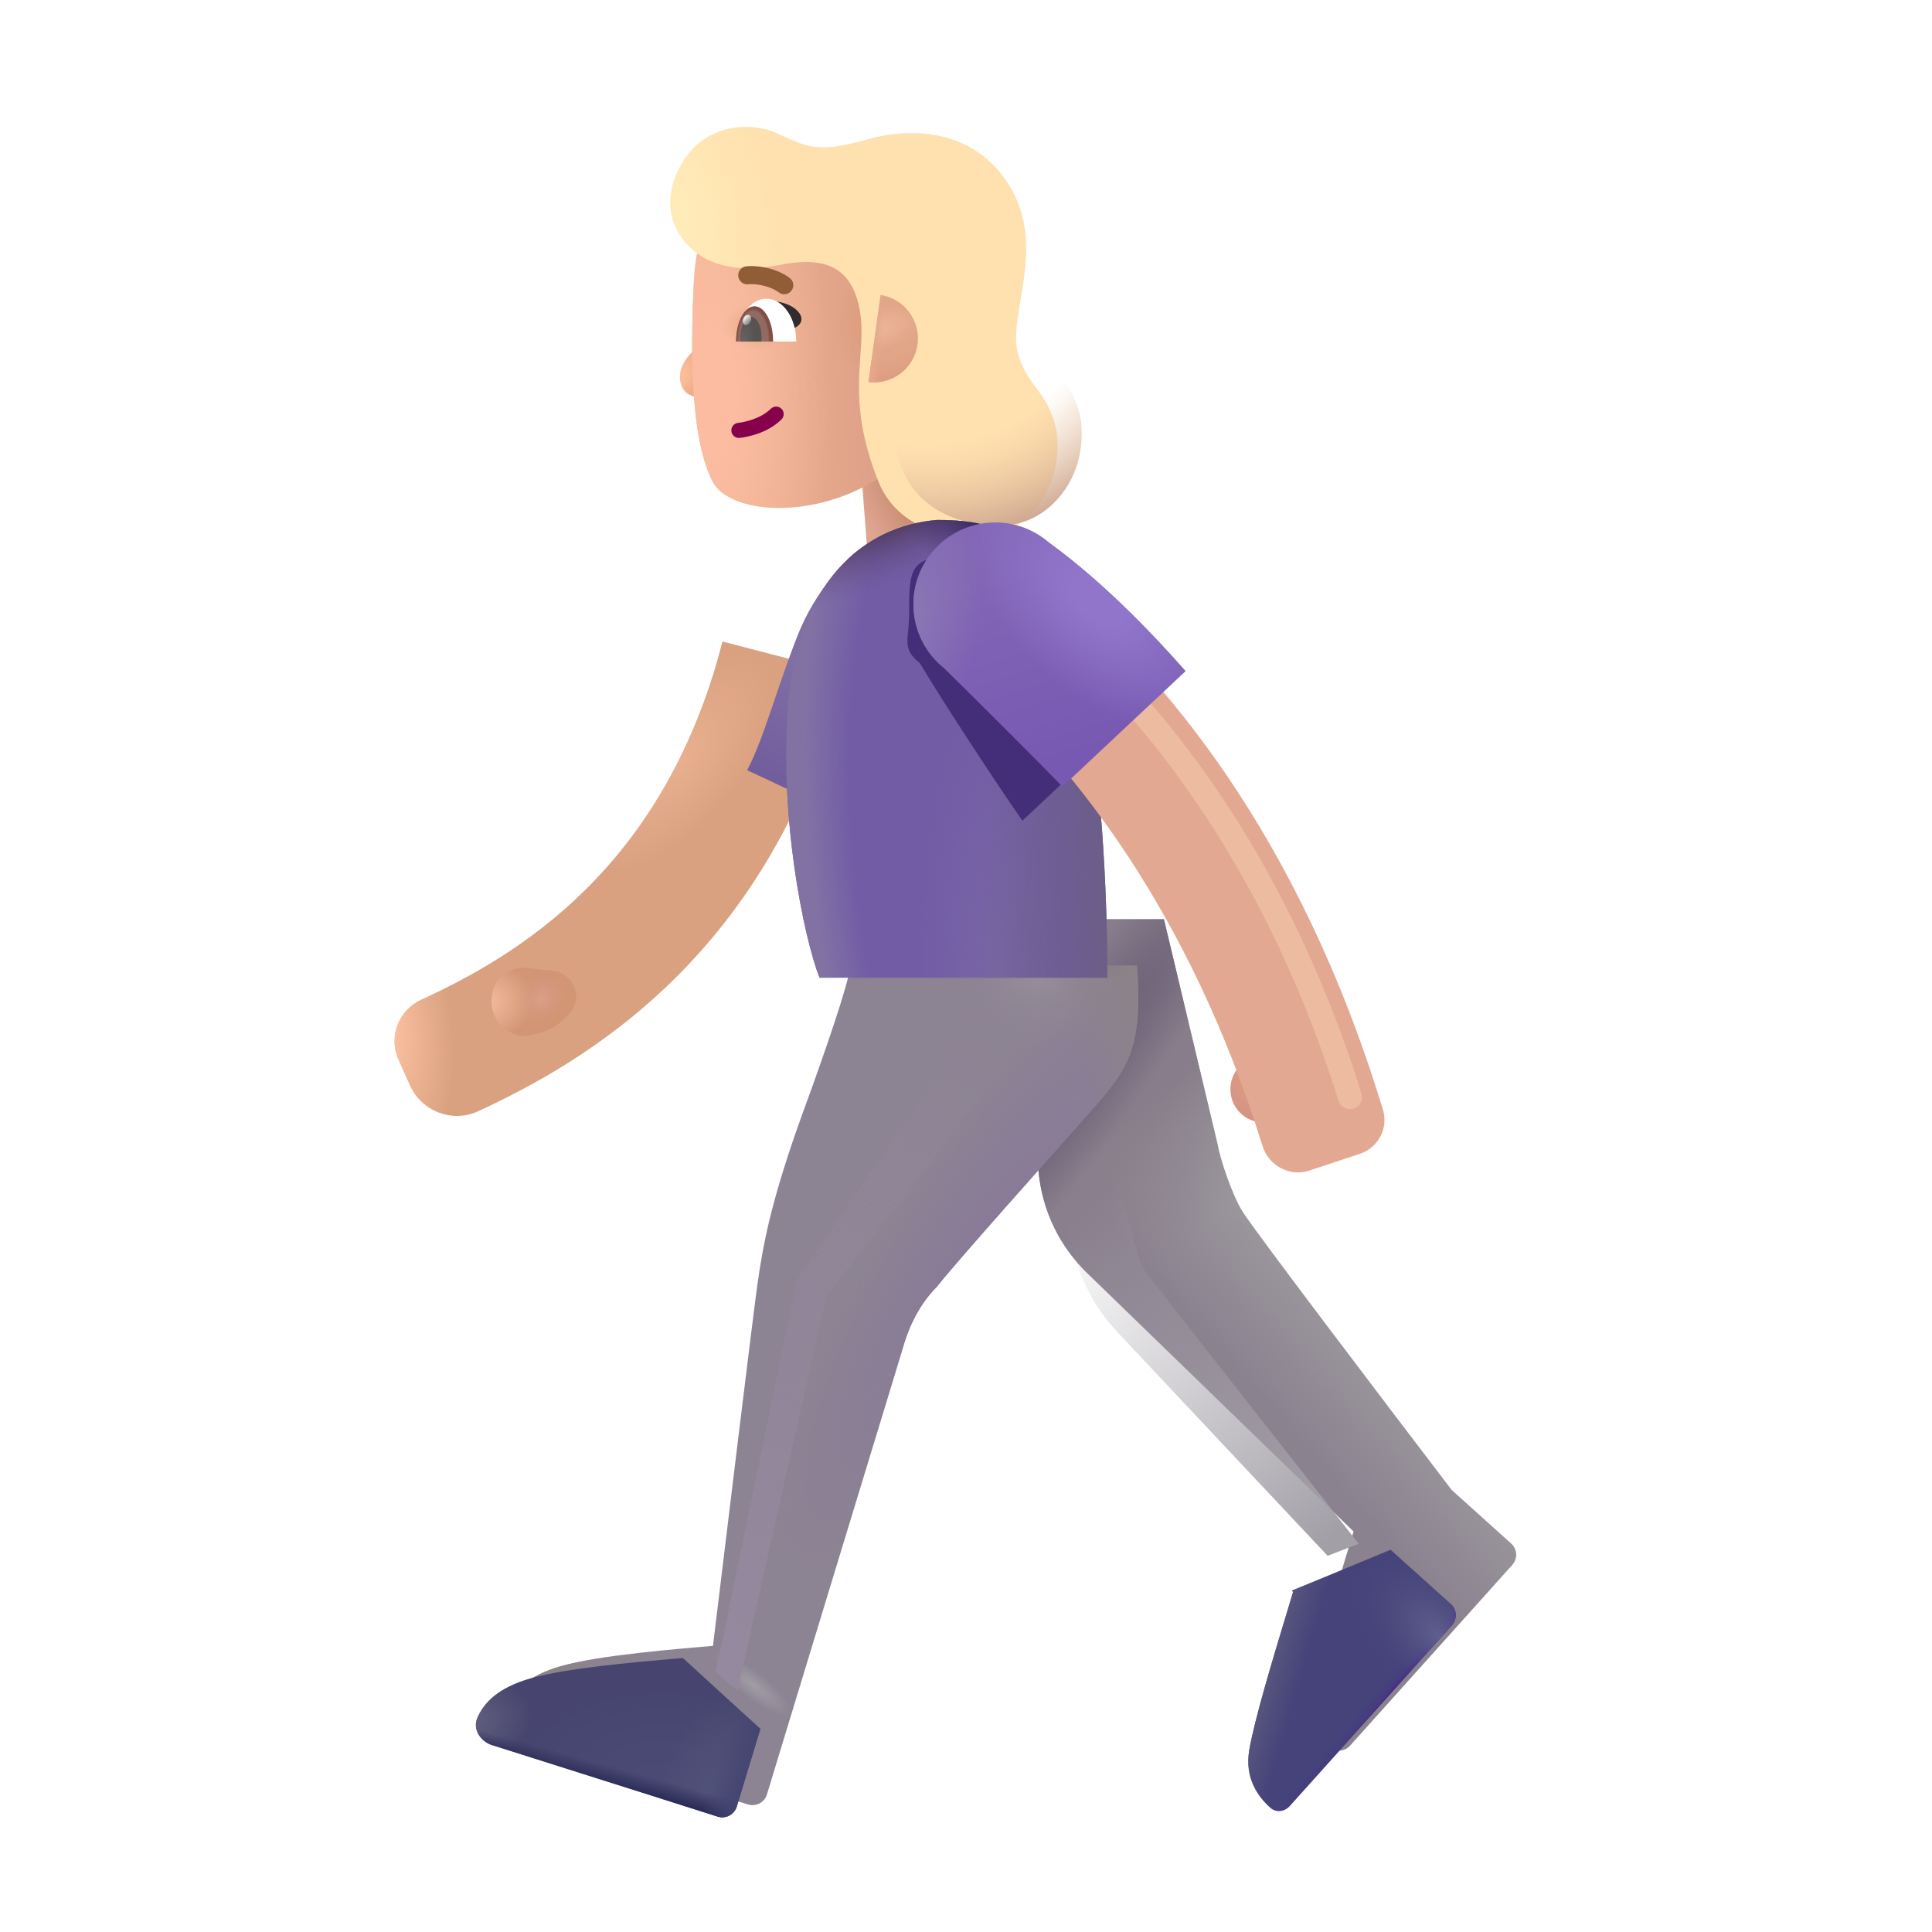 <svg fill="none" height="32" viewBox="0 0 32 32" width="32" xmlns="http://www.w3.org/2000/svg" xmlns:xlink="http://www.w3.org/1999/xlink"><filter id="a" color-interpolation-filters="sRGB" filterUnits="userSpaceOnUse" height="5.249" width="4.443" x="11.465" y="3.363"><feFlood flood-opacity="0" result="BackgroundImageFix"/><feBlend in="SourceGraphic" in2="BackgroundImageFix" mode="normal" result="shape"/><feColorMatrix in="SourceAlpha" result="hardAlpha" type="matrix" values="0 0 0 0 0 0 0 0 0 0 0 0 0 0 0 0 0 0 127 0"/><feOffset dx="-.2" dy="-.2"/><feGaussianBlur stdDeviation=".5"/><feComposite in2="hardAlpha" k2="-1" k3="1" operator="arithmetic"/><feColorMatrix type="matrix" values="0 0 0 0 0.847 0 0 0 0 0.522 0 0 0 0 0.447 0 0 0 1 0"/><feBlend in2="shape" mode="normal" result="effect1_innerShadow_4002_107"/></filter><filter id="b" color-interpolation-filters="sRGB" filterUnits="userSpaceOnUse" height="7.403" width="6.813" x="11.104" y="1.701"><feFlood flood-opacity="0" result="BackgroundImageFix"/><feBlend in="SourceGraphic" in2="BackgroundImageFix" mode="normal" result="shape"/><feColorMatrix in="SourceAlpha" result="hardAlpha" type="matrix" values="0 0 0 0 0 0 0 0 0 0 0 0 0 0 0 0 0 0 127 0"/><feOffset dx="-.4" dy=".4"/><feGaussianBlur stdDeviation=".3"/><feComposite in2="hardAlpha" k2="-1" k3="1" operator="arithmetic"/><feColorMatrix type="matrix" values="0 0 0 0 1 0 0 0 0 0.973 0 0 0 0 0.737 0 0 0 1 0"/><feBlend in2="shape" mode="normal" result="effect1_innerShadow_4002_107"/><feColorMatrix in="SourceAlpha" result="hardAlpha" type="matrix" values="0 0 0 0 0 0 0 0 0 0 0 0 0 0 0 0 0 0 127 0"/><feOffset dy="-.2"/><feGaussianBlur stdDeviation=".25"/><feComposite in2="hardAlpha" k2="-1" k3="1" operator="arithmetic"/><feColorMatrix type="matrix" values="0 0 0 0 0.957 0 0 0 0 0.788 0 0 0 0 0.631 0 0 0 1 0"/><feBlend in2="effect1_innerShadow_4002_107" mode="normal" result="effect2_innerShadow_4002_107"/></filter><filter id="c" color-interpolation-filters="sRGB" filterUnits="userSpaceOnUse" height="14.771" width="8.674" x="16.188" y="15.476"><feFlood flood-opacity="0" result="BackgroundImageFix"/><feBlend in="SourceGraphic" in2="BackgroundImageFix" mode="normal" result="shape"/><feColorMatrix in="SourceAlpha" result="hardAlpha" type="matrix" values="0 0 0 0 0 0 0 0 0 0 0 0 0 0 0 0 0 0 127 0"/><feOffset dx=".75" dy="-.75"/><feGaussianBlur stdDeviation=".5"/><feComposite in2="hardAlpha" k2="-1" k3="1" operator="arithmetic"/><feColorMatrix type="matrix" values="0 0 0 0 0.439 0 0 0 0 0.388 0 0 0 0 0.486 0 0 0 1 0"/><feBlend in2="shape" mode="normal" result="effect1_innerShadow_4002_107"/><feColorMatrix in="SourceAlpha" result="hardAlpha" type="matrix" values="0 0 0 0 0 0 0 0 0 0 0 0 0 0 0 0 0 0 127 0"/><feOffset dy="-.5"/><feGaussianBlur stdDeviation=".375"/><feComposite in2="hardAlpha" k2="-1" k3="1" operator="arithmetic"/><feColorMatrix type="matrix" values="0 0 0 0 0.537 0 0 0 0 0.424 0 0 0 0 0.635 0 0 0 1 0"/><feBlend in2="effect1_innerShadow_4002_107" mode="normal" result="effect2_innerShadow_4002_107"/><feColorMatrix in="SourceAlpha" result="hardAlpha" type="matrix" values="0 0 0 0 0 0 0 0 0 0 0 0 0 0 0 0 0 0 127 0"/><feOffset dx=".25" dy=".25"/><feGaussianBlur stdDeviation=".375"/><feComposite in2="hardAlpha" k2="-1" k3="1" operator="arithmetic"/><feColorMatrix type="matrix" values="0 0 0 0 0.529 0 0 0 0 0.49 0 0 0 0 0.537 0 0 0 1 0"/><feBlend in2="effect2_innerShadow_4002_107" mode="normal" result="effect3_innerShadow_4002_107"/></filter><filter id="d" color-interpolation-filters="sRGB" filterUnits="userSpaceOnUse" height="14.104" width="10.972" x="7.882" y="15.994"><feFlood flood-opacity="0" result="BackgroundImageFix"/><feBlend in="SourceGraphic" in2="BackgroundImageFix" mode="normal" result="shape"/><feColorMatrix in="SourceAlpha" result="hardAlpha" type="matrix" values="0 0 0 0 0 0 0 0 0 0 0 0 0 0 0 0 0 0 127 0"/><feOffset dx=".5" dy="-.2"/><feGaussianBlur stdDeviation=".25"/><feComposite in2="hardAlpha" k2="-1" k3="1" operator="arithmetic"/><feColorMatrix type="matrix" values="0 0 0 0 0.62 0 0 0 0 0.592 0 0 0 0 0.612 0 0 0 1 0"/><feBlend in2="shape" mode="normal" result="effect1_innerShadow_4002_107"/></filter><filter id="e" color-interpolation-filters="sRGB" filterUnits="userSpaceOnUse" height="7.859" width="8.438" x="6.785" y="10.624"><feFlood flood-opacity="0" result="BackgroundImageFix"/><feBlend in="SourceGraphic" in2="BackgroundImageFix" mode="normal" result="shape"/><feColorMatrix in="SourceAlpha" result="hardAlpha" type="matrix" values="0 0 0 0 0 0 0 0 0 0 0 0 0 0 0 0 0 0 127 0"/><feOffset dx="-1"/><feGaussianBlur stdDeviation=".5"/><feComposite in2="hardAlpha" k2="-1" k3="1" operator="arithmetic"/><feColorMatrix type="matrix" values="0 0 0 0 0.757 0 0 0 0 0.471 0 0 0 0 0.451 0 0 0 1 0"/><feBlend in2="shape" mode="normal" result="effect1_innerShadow_4002_107"/><feColorMatrix in="SourceAlpha" result="hardAlpha" type="matrix" values="0 0 0 0 0 0 0 0 0 0 0 0 0 0 0 0 0 0 127 0"/><feOffset dx="-.25"/><feGaussianBlur stdDeviation=".25"/><feComposite in2="hardAlpha" k2="-1" k3="1" operator="arithmetic"/><feColorMatrix type="matrix" values="0 0 0 0 0.718 0 0 0 0 0.467 0 0 0 0 0.525 0 0 0 1 0"/><feBlend in2="effect1_innerShadow_4002_107" mode="normal" result="effect2_innerShadow_4002_107"/></filter><filter id="f" color-interpolation-filters="sRGB" filterUnits="userSpaceOnUse" height="5.875" width="5.442" x="14.28" y="8.468"><feFlood flood-opacity="0" result="BackgroundImageFix"/><feBlend in="SourceGraphic" in2="BackgroundImageFix" mode="normal" result="shape"/><feGaussianBlur result="effect1_foregroundBlur_4002_107" stdDeviation=".375"/></filter><filter id="g" color-interpolation-filters="sRGB" filterUnits="userSpaceOnUse" height="10.511" width="7.59" x="15.741" y="9.157"><feFlood flood-opacity="0" result="BackgroundImageFix"/><feBlend in="SourceGraphic" in2="BackgroundImageFix" mode="normal" result="shape"/><feColorMatrix in="SourceAlpha" result="hardAlpha" type="matrix" values="0 0 0 0 0 0 0 0 0 0 0 0 0 0 0 0 0 0 127 0"/><feOffset dx=".25" dy="-.25"/><feGaussianBlur stdDeviation=".4"/><feComposite in2="hardAlpha" k2="-1" k3="1" operator="arithmetic"/><feColorMatrix type="matrix" values="0 0 0 0 0.898 0 0 0 0 0.631 0 0 0 0 0.557 0 0 0 1 0"/><feBlend in2="shape" mode="normal" result="effect1_innerShadow_4002_107"/><feColorMatrix in="SourceAlpha" result="hardAlpha" type="matrix" values="0 0 0 0 0 0 0 0 0 0 0 0 0 0 0 0 0 0 127 0"/><feOffset dx="-.4" dy=".4"/><feGaussianBlur stdDeviation=".4"/><feComposite in2="hardAlpha" k2="-1" k3="1" operator="arithmetic"/><feColorMatrix type="matrix" values="0 0 0 0 0.906 0 0 0 0 0.725 0 0 0 0 0.592 0 0 0 1 0"/><feBlend in2="effect1_innerShadow_4002_107" mode="normal" result="effect2_innerShadow_4002_107"/></filter><filter id="h" color-interpolation-filters="sRGB" filterUnits="userSpaceOnUse" height="9.069" width="6.084" x="17.076" y="9.902"><feFlood flood-opacity="0" result="BackgroundImageFix"/><feBlend in="SourceGraphic" in2="BackgroundImageFix" mode="normal" result="shape"/><feGaussianBlur result="effect1_foregroundBlur_4002_107" stdDeviation=".3"/></filter><filter id="i" color-interpolation-filters="sRGB" filterUnits="userSpaceOnUse" height="4.525" width="4.758" x="14.879" y="8.654"><feFlood flood-opacity="0" result="BackgroundImageFix"/><feBlend in="SourceGraphic" in2="BackgroundImageFix" mode="normal" result="shape"/><feColorMatrix in="SourceAlpha" result="hardAlpha" type="matrix" values="0 0 0 0 0 0 0 0 0 0 0 0 0 0 0 0 0 0 127 0"/><feOffset dx=".25" dy="-.15"/><feGaussianBlur stdDeviation=".25"/><feComposite in2="hardAlpha" k2="-1" k3="1" operator="arithmetic"/><feColorMatrix type="matrix" values="0 0 0 0 0.392 0 0 0 0 0.255 0 0 0 0 0.639 0 0 0 1 0"/><feBlend in2="shape" mode="normal" result="effect1_innerShadow_4002_107"/></filter><filter id="j" color-interpolation-filters="sRGB" filterUnits="userSpaceOnUse" height=".568" width="1.013" x="12.227" y="4.307"><feFlood flood-opacity="0" result="BackgroundImageFix"/><feBlend in="SourceGraphic" in2="BackgroundImageFix" mode="normal" result="shape"/><feColorMatrix in="SourceAlpha" result="hardAlpha" type="matrix" values="0 0 0 0 0 0 0 0 0 0 0 0 0 0 0 0 0 0 127 0"/><feOffset dx="-.1" dy=".1"/><feGaussianBlur stdDeviation=".1"/><feComposite in2="hardAlpha" k2="-1" k3="1" operator="arithmetic"/><feColorMatrix type="matrix" values="0 0 0 0 0.471 0 0 0 0 0.271 0 0 0 0 0.165 0 0 0 1 0"/><feBlend in2="shape" mode="normal" result="effect1_innerShadow_4002_107"/></filter><filter id="k" color-interpolation-filters="sRGB" filterUnits="userSpaceOnUse" height="12.891" width="6.844" x="10.856" y="16.116"><feFlood flood-opacity="0" result="BackgroundImageFix"/><feBlend in="SourceGraphic" in2="BackgroundImageFix" mode="normal" result="shape"/><feGaussianBlur result="effect1_foregroundBlur_4002_107" stdDeviation=".5"/></filter><filter id="l" color-interpolation-filters="sRGB" filterUnits="userSpaceOnUse" height="8.475" width="6.45" x="16.804" y="18.044"><feFlood flood-opacity="0" result="BackgroundImageFix"/><feBlend in="SourceGraphic" in2="BackgroundImageFix" mode="normal" result="shape"/><feGaussianBlur result="effect1_foregroundBlur_4002_107" stdDeviation=".375"/></filter><radialGradient id="m" cx="0" cy="0" gradientTransform="matrix(-1.308 .721 -1.249 -2.265 15.512 8.286)" gradientUnits="userSpaceOnUse" r="1"><stop offset="0" stop-color="#b67555"/><stop offset=".912" stop-color="#dfa692"/></radialGradient><radialGradient id="n" cx="0" cy="0" gradientTransform="matrix(.477 .258 -.364 .673 11.178 6.265)" gradientUnits="userSpaceOnUse" r="1"><stop offset=".101" stop-color="#fec19d"/><stop offset=".684" stop-color="#f2b08a"/></radialGradient><radialGradient id="o" cx="0" cy="0" gradientTransform="matrix(-.12 -.292 .438 -.18 11.583 6.582)" gradientUnits="userSpaceOnUse" r="1"><stop offset="0" stop-color="#f0aa89"/><stop offset="1" stop-color="#f0aa89" stop-opacity="0"/></radialGradient><linearGradient id="p" gradientUnits="userSpaceOnUse" x1="14.528" x2="11.665" y1="6.304" y2="6.476"><stop offset="0" stop-color="#dfa289"/><stop offset="1" stop-color="#f2b592"/></linearGradient><radialGradient id="q" cx="0" cy="0" gradientTransform="matrix(-.844 -.047 .057 -1.029 14.84 5.561)" gradientUnits="userSpaceOnUse" r="1"><stop offset=".156" stop-color="#dd9c79"/><stop offset="1" stop-color="#dd9c79" stop-opacity="0"/></radialGradient><radialGradient id="r" cx="0" cy="0" gradientTransform="matrix(0 -5.188 2.016 0 11.944 6.749)" gradientUnits="userSpaceOnUse" r="1"><stop offset=".219" stop-color="#fbbca1"/><stop offset="1" stop-color="#fbbca1" stop-opacity="0"/></radialGradient><radialGradient id="s" cx="0" cy="0" gradientTransform="matrix(0 .391 -.609 0 12.772 5.608)" gradientUnits="userSpaceOnUse" r="1"><stop offset=".155" stop-color="#e6aa86"/><stop offset="1" stop-color="#e6aa86" stop-opacity="0"/></radialGradient><radialGradient id="t" cx="0" cy="0" gradientTransform="matrix(1.535 -.432 .925 3.289 11.716 3.326)" gradientUnits="userSpaceOnUse" r="1"><stop offset="0" stop-color="#ffecb8"/><stop offset="1" stop-color="#ffecb8" stop-opacity="0"/></radialGradient><radialGradient id="u" cx="0" cy="0" gradientTransform="matrix(2.292 6.287 -4.904 1.787 14.71 2.69)" gradientUnits="userSpaceOnUse" r="1"><stop offset=".715" stop-color="#f0c9a1" stop-opacity="0"/><stop offset=".967" stop-color="#c9a28c"/></radialGradient><radialGradient id="v" cx="0" cy="0" gradientTransform="matrix(.727 -.211 .103 .355 14.537 5.452)" gradientUnits="userSpaceOnUse" r="1"><stop offset=".17" stop-color="#ebb497"/><stop offset="1" stop-color="#e1a587"/></radialGradient><radialGradient id="w" cx="0" cy="0" gradientTransform="matrix(.226 1.18 -1.229 .235 14.569 5.151)" gradientUnits="userSpaceOnUse" r="1"><stop offset=".556" stop-color="#e1a38b" stop-opacity="0"/><stop offset="1" stop-color="#dd9a7e"/></radialGradient><linearGradient id="x" gradientUnits="userSpaceOnUse" x1="14.483" x2="14.631" y1="5.521" y2="5.532"><stop offset="0" stop-color="#e5a88d"/><stop offset="1" stop-color="#e4a88b" stop-opacity="0"/></linearGradient><linearGradient id="y" gradientUnits="userSpaceOnUse" x1="17.973" x2="20.201" y1="22.898" y2="20.954"><stop offset=".211" stop-color="#8b8290"/><stop offset="1" stop-color="#9f9c9f"/></linearGradient><radialGradient id="z" cx="0" cy="0" gradientTransform="matrix(2.454 2.94 -5.967 4.98 16.953 18.039)" gradientUnits="userSpaceOnUse" r="1"><stop offset=".434" stop-color="#887e8b"/><stop offset="1" stop-color="#887e8b" stop-opacity="0"/></radialGradient><radialGradient id="A" cx="0" cy="0" gradientTransform="matrix(.891 .656 -3.941 5.349 16.637 19.054)" gradientUnits="userSpaceOnUse" r="1"><stop offset=".043" stop-color="#695c75"/><stop offset="1" stop-color="#695c75" stop-opacity="0"/></radialGradient><radialGradient id="B" cx="0" cy="0" gradientTransform="matrix(3.25 -5.141 1.354 .856 15.856 20.898)" gradientUnits="userSpaceOnUse" r="1"><stop offset=".07" stop-color="#897998"/><stop offset="1" stop-color="#897998" stop-opacity="0"/></radialGradient><radialGradient id="C" cx="0" cy="0" gradientTransform="matrix(0 1.422 -1.386 0 16.668 16.194)" gradientUnits="userSpaceOnUse" r="1"><stop offset="0" stop-color="#99919a"/><stop offset="1" stop-color="#8c8393" stop-opacity="0"/></radialGradient><linearGradient id="D" gradientUnits="userSpaceOnUse" x1="15.746" x2="15.746" y1="16.085" y2="16.429"><stop offset=".136" stop-color="#817076"/><stop offset="1" stop-color="#817076" stop-opacity="0"/></linearGradient><radialGradient id="E" cx="0" cy="0" gradientTransform="matrix(.141 -.18 .646 .505 11.973 28.108)" gradientUnits="userSpaceOnUse" r="1"><stop offset="0" stop-color="#a19da6"/><stop offset="1" stop-color="#a19da6" stop-opacity="0"/></radialGradient><radialGradient id="F" cx="0" cy="0" gradientTransform="matrix(6.375 -1.813 4.675 16.441 12.293 19.241)" gradientUnits="userSpaceOnUse" r="1"><stop offset=".802" stop-color="#8c8388" stop-opacity="0"/><stop offset="1" stop-color="#8c8388"/></radialGradient><radialGradient id="G" cx="0" cy="0" gradientTransform="matrix(-.094 -1.531 2.456 -.15 10.84 29.46)" gradientUnits="userSpaceOnUse" r="1"><stop offset="0" stop-color="#4a4b75"/><stop offset="1" stop-color="#47456f"/></radialGradient><radialGradient id="H" cx="0" cy="0" gradientTransform="matrix(1.062 -.219 .151 .735 7.731 28.522)" gradientUnits="userSpaceOnUse" r="1"><stop offset="0" stop-color="#63617e"/><stop offset="1" stop-color="#63617e" stop-opacity="0"/></radialGradient><radialGradient id="I" cx="0" cy="0" gradientTransform="matrix(.594 -1.719 .848 .293 11.746 29.757)" gradientUnits="userSpaceOnUse" r="1"><stop offset=".08" stop-color="#515279"/><stop offset="1" stop-color="#515279" stop-opacity="0"/></radialGradient><linearGradient id="J" gradientUnits="userSpaceOnUse" x1="10.278" x2="10.364" y1="29.632" y2="29.319"><stop offset="0" stop-color="#282955"/><stop offset="1" stop-color="#282955" stop-opacity="0"/></linearGradient><linearGradient id="K" gradientUnits="userSpaceOnUse" x1="12.246" x2="11.668" y1="30.007" y2="29.788"><stop offset=".064" stop-color="#444571"/><stop offset="1" stop-color="#444571" stop-opacity="0"/></linearGradient><linearGradient id="L" gradientUnits="userSpaceOnUse" x1="20.856" x2="21.45" y1="27.991" y2="28.163"><stop offset="0" stop-color="#5a577e"/><stop offset="1" stop-color="#5a577e" stop-opacity="0"/></linearGradient><linearGradient id="M" gradientUnits="userSpaceOnUse" x1="22.981" x2="22.801" y1="28.065" y2="27.917"><stop offset="0" stop-color="#492d85"/><stop offset="0" stop-color="#443a80"/><stop offset="1" stop-color="#46437b" stop-opacity="0"/></linearGradient><radialGradient id="N" cx="0" cy="0" gradientTransform="matrix(-1.359 -1.464 .81 -.752 23.872 27.132)" gradientUnits="userSpaceOnUse" r="1"><stop offset="0" stop-color="#60618d"/><stop offset="1" stop-color="#46437b" stop-opacity="0"/></radialGradient><radialGradient id="O" cx="0" cy="0" gradientTransform="matrix(1.063 -.078 .178 2.425 7.694 17.124)" gradientUnits="userSpaceOnUse" r="1"><stop offset="0" stop-color="#fdc2a1"/><stop offset="1" stop-color="#fdc2a1" stop-opacity="0"/></radialGradient><radialGradient id="P" cx="0" cy="0" gradientTransform="matrix(-1.484 1.719 -.798 -.689 12.459 12.624)" gradientUnits="userSpaceOnUse" r="1"><stop offset="0" stop-color="#e9b08f"/><stop offset="1" stop-color="#e9b08f" stop-opacity="0"/></radialGradient><linearGradient id="Q" gradientUnits="userSpaceOnUse" x1="12.7" x2="13.575" y1="12.851" y2="10.46"><stop offset="0" stop-color="#725d9d"/><stop offset=".787" stop-color="#816fa6"/></linearGradient><radialGradient id="R" cx="0" cy="0" gradientTransform="matrix(-.094 -4.951 1.34 -.025 16.564 16.194)" gradientUnits="userSpaceOnUse" r="1"><stop offset="0" stop-color="#7966a4"/><stop offset="1" stop-color="#7966a4" stop-opacity="0"/></radialGradient><radialGradient id="S" cx="0" cy="0" gradientTransform="matrix(3.652 0 0 15.688 14.689 14.306)" gradientUnits="userSpaceOnUse" r="1"><stop offset=".436" stop-color="#6c5d89" stop-opacity="0"/><stop offset=".967" stop-color="#6c5d89"/></radialGradient><radialGradient id="T" cx="0" cy="0" gradientTransform="matrix(-4.781 .781 -1.791 -10.961 18.064 15.118)" gradientUnits="userSpaceOnUse" r="1"><stop offset=".781" stop-color="#8272a4" stop-opacity="0"/><stop offset=".931" stop-color="#8272a4"/></radialGradient><radialGradient id="U" cx="0" cy="0" gradientTransform="matrix(.516 1.344 -3.677 1.411 14.626 8.274)" gradientUnits="userSpaceOnUse" r="1"><stop offset=".297" stop-color="#4d395c"/><stop offset="1" stop-color="#6f5797" stop-opacity="0"/></radialGradient><radialGradient id="V" cx="0" cy="0" gradientTransform="matrix(-.672 .943 -1.669 -1.189 16.439 8.612)" gradientUnits="userSpaceOnUse" r="1"><stop offset="0" stop-color="#281a4b"/><stop offset="1" stop-color="#483368" stop-opacity="0"/></radialGradient><radialGradient id="W" cx="0" cy="0" gradientTransform="matrix(0 .906 -.906 0 20.793 17.89)" gradientUnits="userSpaceOnUse" r="1"><stop offset=".256" stop-color="#da9984"/><stop offset="1" stop-color="#d38e84"/></radialGradient><linearGradient id="X" gradientUnits="userSpaceOnUse" x1="16.731" x2="17.84" y1="9.132" y2="12.585"><stop offset=".118" stop-color="#8265b5"/><stop offset="1" stop-color="#7759b2"/></linearGradient><radialGradient id="Y" cx="0" cy="0" gradientTransform="matrix(1.091 .203 -.421 2.258 14.879 10.352)" gradientUnits="userSpaceOnUse" r="1"><stop offset=".12" stop-color="#8974b4"/><stop offset="1" stop-color="#8974b4" stop-opacity="0"/></radialGradient><radialGradient id="Z" cx="0" cy="0" gradientTransform="matrix(1.906 1.844 -1.046 1.081 17.939 10.087)" gradientUnits="userSpaceOnUse" r="1"><stop offset=".204" stop-color="#9075ca"/><stop offset="1" stop-color="#9075ca" stop-opacity="0"/></radialGradient><radialGradient id="aa" cx="0" cy="0" gradientTransform="matrix(.837 -.056 .045 .664 8.005 16.594)" gradientUnits="userSpaceOnUse" r="1"><stop offset="0" stop-color="#f7bea1"/><stop offset="1" stop-color="#d29675"/></radialGradient><radialGradient id="ab" cx="0" cy="0" gradientTransform="matrix(-.33 .273 -.223 -.269 8.961 16.542)" gradientUnits="userSpaceOnUse" r="1"><stop offset="0" stop-color="#dc9f88"/><stop offset="1" stop-color="#d79687" stop-opacity="0"/></radialGradient><radialGradient id="ac" cx="0" cy="0" gradientTransform="matrix(.273 0 0 .531 12.477 5.636)" gradientUnits="userSpaceOnUse" r="1"><stop offset=".895" stop-color="#916a62"/><stop offset="1" stop-color="#824d44"/></radialGradient><radialGradient id="ad" cx="0" cy="0" gradientTransform="matrix(.25 0 0 .541 12.309 5.657)" gradientUnits="userSpaceOnUse" r="1"><stop offset="0" stop-color="#666361"/><stop offset=".813" stop-color="#565352"/></radialGradient><linearGradient id="ae" gradientUnits="userSpaceOnUse" x1="12.302" x2="12.488" y1="5.267" y2="5.328"><stop offset="0" stop-color="#fff"/><stop offset="1" stop-color="#fff" stop-opacity="0"/></linearGradient><linearGradient id="af" gradientUnits="userSpaceOnUse" x1="12.075" x2="16.7" y1="27.429" y2="17.288"><stop offset="0" stop-color="#94899e"/><stop offset="1" stop-color="#94899e" stop-opacity="0"/></linearGradient><linearGradient id="ag" gradientUnits="userSpaceOnUse" x1="22.219" x2="17.908" y1="25.338" y2="19.966"><stop offset="0" stop-color="#a39fa7"/><stop offset="1" stop-color="#a39fa7" stop-opacity="0"/></linearGradient><path d="m14.181 6.729h1.946v3.44h-1.946z" fill="url(#m)" transform="matrix(.997 -.076 .076 .997 -.468 1.092)"/><path d="m11.469 5.827c.156-.147.237-.366.258-.457h.18v1.125c-.215.137-.522.115-.613-.09-.078-.176-.019-.395.176-.578z" fill="url(#n)"/><path d="m11.469 5.827c.156-.147.237-.366.258-.457h.18v1.125c-.215.137-.522.115-.613-.09-.078-.176-.019-.395.176-.578z" fill="url(#o)"/><g filter="url(#a)"><path d="m11.693 4.863c.038-.801.298-1.187.42-1.3h3.732l.062 3.164c-.867 2.122-3.511 2.213-3.906 1.445-.395-.767-.353-2.381-.309-3.309z" fill="url(#p)"/><path d="m11.693 4.863c.038-.801.298-1.187.42-1.3h3.732l.062 3.164c-.867 2.122-3.511 2.213-3.906 1.445-.395-.767-.353-2.381-.309-3.309z" fill="url(#q)"/><path d="m11.693 4.863c.038-.801.298-1.187.42-1.3h3.732l.062 3.164c-.867 2.122-3.511 2.213-3.906 1.445-.395-.767-.353-2.381-.309-3.309z" fill="url(#r)"/><path d="m11.693 4.863c.038-.801.298-1.187.42-1.3h3.732l.062 3.164c-.867 2.122-3.511 2.213-3.906 1.445-.395-.767-.353-2.381-.309-3.309z" fill="url(#s)"/></g><g filter="url(#b)"><path d="m11.573 3.517c-.172-.41.017-.844.113-.992.367-.672 1.128-.716 1.567-.523.516.227.669.347 1.504.109.836-.238 1.867-.129 2.406.84.539.969-.047 2.059.086 2.652s.512.652.652 1.34c.117.953-.473 1.574-.996 1.715-.523.141-1.601 0-1.953-.875-.575-1.432-.184-2.109-.309-2.828s-.555-.922-1.336-.766c-.92.184-1.505-.126-1.734-.672z" fill="#ffe0af"/><path d="m11.573 3.517c-.172-.41.017-.844.113-.992.367-.672 1.128-.716 1.567-.523.516.227.669.347 1.504.109.836-.238 1.867-.129 2.406.84.539.969-.047 2.059.086 2.652s.512.652.652 1.34c.117.953-.473 1.574-.996 1.715-.523.141-1.601 0-1.953-.875-.575-1.432-.184-2.109-.309-2.828s-.555-.922-1.336-.766c-.92.184-1.505-.126-1.734-.672z" fill="url(#t)"/></g><path d="m11.573 3.517c-.172-.41.017-.844.113-.992.367-.672 1.128-.716 1.567-.523.516.227.669.347 1.504.109.836-.238 1.867-.129 2.406.84.539.969-.047 2.059.086 2.652s.512.652.652 1.34c.117.953-.473 1.574-.996 1.715-.523.141-1.601 0-1.953-.875-.575-1.432-.184-2.109-.309-2.828s-.555-.922-1.336-.766c-.92.184-1.505-.126-1.734-.672z" fill="url(#u)"/><path d="m14.386 6.325.199-1.439c.35.052.618.354.618.719 0 .401-.325.727-.727.727-.031 0-.061-.002-.091-.006z" fill="url(#v)"/><path d="m14.386 6.325.199-1.439c.35.052.618.354.618.719 0 .401-.325.727-.727.727-.031 0-.061-.002-.091-.006z" fill="url(#w)"/><path d="m14.386 6.325.199-1.439c.35.052.618.354.618.719 0 .401-.325.727-.727.727-.031 0-.061-.002-.091-.006z" fill="url(#x)"/><g filter="url(#c)"><path d="m19.169 19.96-.891-3.734h-1.781c-.052.615-.152 2.216-.29 3.516s.492 2.031.766 2.312l4.446 4.312c-.198.661-.627 2.025-.727 2.625-.077.462.145.768.351.952.093.083.235.064.318-.029l2.688-2.995c.092-.103.084-.261-.019-.353l-.986-.888c-1.042-1.365-3.191-4.194-3.453-4.594-.181-.276-.391-.917-.422-1.125z" fill="url(#y)"/><path d="m19.169 19.96-.891-3.734h-1.781c-.052.615-.152 2.216-.29 3.516s.492 2.031.766 2.312l4.446 4.312c-.198.661-.627 2.025-.727 2.625-.077.462.145.768.351.952.093.083.235.064.318-.029l2.688-2.995c.092-.103.084-.261-.019-.353l-.986-.888c-1.042-1.365-3.191-4.194-3.453-4.594-.181-.276-.391-.917-.422-1.125z" fill="url(#z)"/><path d="m19.169 19.96-.891-3.734h-1.781c-.052.615-.152 2.216-.29 3.516s.492 2.031.766 2.312l4.446 4.312c-.198.661-.627 2.025-.727 2.625-.077.462.145.768.351.952.093.083.235.064.318-.029l2.688-2.995c.092-.103.084-.261-.019-.353l-.986-.888c-1.042-1.365-3.191-4.194-3.453-4.594-.181-.276-.391-.917-.422-1.125z" fill="url(#A)"/></g><g filter="url(#d)"><path d="m12.817 18.577c.383-1.051.716-2.029.773-2.383h4.742c.1 1.375-.144 1.712-.773 2.422-.693.781-2.172 2.43-2.539 2.894-.35.35-.5.789-.555.981l-2.262 7.43c-.041.133-.182.207-.315.166l-3.737-1.183c-.195-.062-.326-.265-.244-.452.107-.245.333-.499.886-.656.662-.188 1.943-.284 2.516-.336.214-1.766.659-5.431.734-5.969.094-.672.227-1.414.773-2.914z" fill="#8c8393"/><path d="m12.817 18.577c.383-1.051.716-2.029.773-2.383h4.742c.1 1.375-.144 1.712-.773 2.422-.693.781-2.172 2.43-2.539 2.894-.35.35-.5.789-.555.981l-2.262 7.43c-.041.133-.182.207-.315.166l-3.737-1.183c-.195-.062-.326-.265-.244-.452.107-.245.333-.499.886-.656.662-.188 1.943-.284 2.516-.336.214-1.766.659-5.431.734-5.969.094-.672.227-1.414.773-2.914z" fill="url(#B)"/><path d="m12.817 18.577c.383-1.051.716-2.029.773-2.383h4.742c.1 1.375-.144 1.712-.773 2.422-.693.781-2.172 2.43-2.539 2.894-.35.35-.5.789-.555.981l-2.262 7.43c-.041.133-.182.207-.315.166l-3.737-1.183c-.195-.062-.326-.265-.244-.452.107-.245.333-.499.886-.656.662-.188 1.943-.284 2.516-.336.214-1.766.659-5.431.734-5.969.094-.672.227-1.414.773-2.914z" fill="url(#C)"/><path d="m12.817 18.577c.383-1.051.716-2.029.773-2.383h4.742c.1 1.375-.144 1.712-.773 2.422-.693.781-2.172 2.43-2.539 2.894-.35.35-.5.789-.555.981l-2.262 7.43c-.041.133-.182.207-.315.166l-3.737-1.183c-.195-.062-.326-.265-.244-.452.107-.245.333-.499.886-.656.662-.188 1.943-.284 2.516-.336.214-1.766.659-5.431.734-5.969.094-.672.227-1.414.773-2.914z" fill="url(#D)"/><path d="m12.817 18.577c.383-1.051.716-2.029.773-2.383h4.742c.1 1.375-.144 1.712-.773 2.422-.693.781-2.172 2.43-2.539 2.894-.35.35-.5.789-.555.981l-2.262 7.43c-.041.133-.182.207-.315.166l-3.737-1.183c-.195-.062-.326-.265-.244-.452.107-.245.333-.499.886-.656.662-.188 1.943-.284 2.516-.336.214-1.766.659-5.431.734-5.969.094-.672.227-1.414.773-2.914z" fill="url(#E)"/><path d="m12.817 18.577c.383-1.051.716-2.029.773-2.383h4.742c.1 1.375-.144 1.712-.773 2.422-.693.781-2.172 2.43-2.539 2.894-.35.35-.5.789-.555.981l-2.262 7.43c-.041.133-.182.207-.315.166l-3.737-1.183c-.195-.062-.326-.265-.244-.452.107-.245.333-.499.886-.656.662-.188 1.943-.284 2.516-.336.214-1.766.659-5.431.734-5.969.094-.672.227-1.414.773-2.914z" fill="url(#F)"/></g><path d="m12.594 28.636-.391 1.286c-.041.133-.182.207-.315.166l-3.737-1.183c-.195-.062-.326-.265-.244-.452.107-.245.333-.499.886-.656.591-.167 1.672-.262 2.306-.317.077-.007.147-.013.21-.018l0-.002z" fill="url(#G)"/><path d="m12.594 28.636-.391 1.286c-.041.133-.182.207-.315.166l-3.737-1.183c-.195-.062-.326-.265-.244-.452.107-.245.333-.499.886-.656.591-.167 1.672-.262 2.306-.317.077-.007.147-.013.21-.018l0-.002z" fill="url(#H)"/><path d="m12.594 28.636-.391 1.286c-.041.133-.182.207-.315.166l-3.737-1.183c-.195-.062-.326-.265-.244-.452.107-.245.333-.499.886-.656.591-.167 1.672-.262 2.306-.317.077-.007.147-.013.21-.018l0-.002z" fill="url(#I)"/><path d="m12.594 28.636-.391 1.286c-.041.133-.182.207-.315.166l-3.737-1.183c-.195-.062-.326-.265-.244-.452.107-.245.333-.499.886-.656.591-.167 1.672-.262 2.306-.317.077-.007.147-.013.21-.018l0-.002z" fill="url(#J)"/><path d="m12.594 28.636-.391 1.286c-.041.133-.182.207-.315.166l-3.737-1.183c-.195-.062-.326-.265-.244-.452.107-.245.333-.499.886-.656.591-.167 1.672-.262 2.306-.317.077-.007.147-.013.21-.018l0-.002z" fill="url(#K)"/><path d="m23.035 25.668-1.638.678.021.021c-.031.103-.067.223-.107.355-.216.713-.535 1.764-.62 2.27-.077.462.145.768.351.952.093.083.235.064.318-.029l2.688-2.995c.092-.103.084-.261-.019-.353l-.986-.888c-.003-.004-.006-.007-.008-.011z" fill="#45437a"/><path d="m23.035 25.668-1.638.678.021.021c-.031.103-.067.223-.107.355-.216.713-.535 1.764-.62 2.27-.077.462.145.768.351.952.093.083.235.064.318-.029l2.688-2.995c.092-.103.084-.261-.019-.353l-.986-.888c-.003-.004-.006-.007-.008-.011z" fill="url(#L)"/><path d="m23.035 25.668-1.638.678.021.021c-.031.103-.067.223-.107.355-.216.713-.535 1.764-.62 2.27-.077.462.145.768.351.952.093.083.235.064.318-.029l2.688-2.995c.092-.103.084-.261-.019-.353l-.986-.888c-.003-.004-.006-.007-.008-.011z" fill="url(#M)"/><path d="m23.035 25.668-1.638.678.021.021c-.031.103-.067.223-.107.355-.216.713-.535 1.764-.62 2.27-.077.462.145.768.351.952.093.083.235.064.318-.029l2.688-2.995c.092-.103.084-.261-.019-.353l-.986-.888c-.003-.004-.006-.007-.008-.011z" fill="url(#N)"/><path d="m13.205 5.146c-.131-.131-.349-.161-.442-.16l.303.467c.147-.008.303-.143.139-.307z" fill="#2f2c2d"/><g clip-rule="evenodd" fill-rule="evenodd" filter="url(#e)"><path d="m9.169 18.406c-.429.199-.938-.001-1.13-.433l-.189-.426c-.169-.38.005-.819.383-.992 1.533-.704 4.023-2.149 4.983-5.93l2.008.523c-1.185 4.668-4.291 6.44-6.054 7.258z" fill="#d9a17f"/><path d="m9.169 18.406c-.429.199-.938-.001-1.13-.433l-.189-.426c-.169-.38.005-.819.383-.992 1.533-.704 4.023-2.149 4.983-5.93l2.008.523c-1.185 4.668-4.291 6.44-6.054 7.258z" fill="url(#O)"/><path d="m9.169 18.406c-.429.199-.938-.001-1.13-.433l-.189-.426c-.169-.38.005-.819.383-.992 1.533-.704 4.023-2.149 4.983-5.93l2.008.523c-1.185 4.668-4.291 6.44-6.054 7.258z" fill="url(#P)"/></g><path d="m13.215 10.515c.281-.712.773-1.224.984-1.391l-.039 4.469-1.785-.836c.277-.523.488-1.351.84-2.242z" fill="url(#Q)"/><path d="m15.524 8.612c.891 0 1.137.215 1.434.406l1.023 2.598c.3 1.4.365 3.635.359 4.578h-4.766c-.258-.656-.677-2.675-.516-4.578.164-1.93 1.207-2.902 2.465-3.004z" fill="#725ca6"/><path d="m15.524 8.612c.891 0 1.137.215 1.434.406l1.023 2.598c.3 1.4.365 3.635.359 4.578h-4.766c-.258-.656-.677-2.675-.516-4.578.164-1.93 1.207-2.902 2.465-3.004z" fill="url(#R)"/><path d="m15.524 8.612c.891 0 1.137.215 1.434.406l1.023 2.598c.3 1.4.365 3.635.359 4.578h-4.766c-.258-.656-.677-2.675-.516-4.578.164-1.93 1.207-2.902 2.465-3.004z" fill="url(#S)"/><path d="m15.524 8.612c.891 0 1.137.215 1.434.406l1.023 2.598c.3 1.4.365 3.635.359 4.578h-4.766c-.258-.656-.677-2.675-.516-4.578.164-1.93 1.207-2.902 2.465-3.004z" fill="url(#T)"/><path d="m15.524 8.612c.891 0 1.137.215 1.434.406l1.023 2.598c.3 1.4.365 3.635.359 4.578h-4.766c-.258-.656-.677-2.675-.516-4.578.164-1.93 1.207-2.902 2.465-3.004z" fill="url(#U)"/><path d="m15.524 8.612c.891 0 1.137.215 1.434.406l1.023 2.598c.3 1.4.365 3.635.359 4.578h-4.766c-.258-.656-.677-2.675-.516-4.578.164-1.93 1.207-2.902 2.465-3.004z" fill="url(#V)"/><circle cx="20.93" cy="18.042" fill="url(#W)" r=".551"/><g filter="url(#f)"><path d="m15.236 10.985c-.31-.248-.178-.39-.178-.818 0-.749.013-.949.762-.949.337 0 .645.123.883.327.951.692 1.789 1.591 2.27 2.134l-2.039 1.914c-.361-.514-1.278-1.903-1.697-2.607z" fill="#442e79"/></g><g filter="url(#g)"><path clip-rule="evenodd" d="m21.837 19.238c-.325.108-.674-.079-.776-.407-1.215-3.922-3.166-6.29-4.541-7.545-.438-.399-.516-1.082-.128-1.53.346-.401.944-.472 1.348-.129 1.626 1.38 3.911 3.975 5.316 8.605.093.306-.079.628-.383.729z" fill="#e2a891" fill-rule="evenodd"/></g><g filter="url(#h)"><path d="m17.876 10.702c.969.906 3.156 3.219 4.484 7.469" stroke="#edbb9f" stroke-linecap="round" stroke-width=".4"/></g><g filter="url(#i)"><path d="m15.388 11.218c-.31-.248-.509-.63-.509-1.059 0-.749.607-1.355 1.355-1.355.337 0 .645.123.883.327.951.692 1.789 1.591 2.27 2.134l-2.039 1.914c-.308-.32-1.382-1.393-1.96-1.961z" fill="url(#X)"/><path d="m15.388 11.218c-.31-.248-.509-.63-.509-1.059 0-.749.607-1.355 1.355-1.355.337 0 .645.123.883.327.951.692 1.789 1.591 2.27 2.134l-2.039 1.914c-.308-.32-1.382-1.393-1.96-1.961z" fill="url(#Y)"/><path d="m15.388 11.218c-.31-.248-.509-.63-.509-1.059 0-.749.607-1.355 1.355-1.355.337 0 .645.123.883.327.951.692 1.789 1.591 2.27 2.134l-2.039 1.914c-.308-.32-1.382-1.393-1.96-1.961z" fill="url(#Z)"/></g><path d="m8.657 16.026.496.052c.21.022.374.192.388.403.007.095-.017.192-.077.267-.264.33-.525.366-.722.408-.219.047-.676-.191-.59-.691.06-.348.382-.44.504-.438z" fill="url(#aa)"/><path d="m8.657 16.026.496.052c.21.022.374.192.388.403.007.095-.017.192-.077.267-.264.33-.525.366-.722.408-.219.047-.676-.191-.59-.691.06-.348.382-.44.504-.438z" fill="url(#ab)"/><path clip-rule="evenodd" d="m12.945 6.771c.048.049.048.128-.002.177-.238.234-.583.293-.692.305-.069.007-.13-.043-.137-.112-.007-.069.043-.13.112-.137.094-.01.366-.062.542-.234.049-.048.128-.048.177.002z" fill="#86004c" fill-rule="evenodd"/><g filter="url(#j)"><path clip-rule="evenodd" d="m12.712 4.624c-.1-.02-.183-.02-.217-.016-.082.01-.157-.048-.167-.13s.048-.157.13-.167c.071-.009.187-.006.313.019.127.026.277.076.408.173.067.049.081.143.031.21-.049.067-.143.081-.21.031-.085-.063-.189-.1-.289-.12z" fill="#915d37" fill-rule="evenodd"/></g><path d="m12.2 5.657h.988c0-.392-.221-.709-.494-.709s-.494.317-.494.709z" fill="#fff"/><path d="m12.805 5.657 0-.004c0-.32-.137-.58-.307-.58-.169 0-.307.26-.307.58v.004z" fill="url(#ac)"/><path d="m12.61 5.657c.003-.023.004-.047.004-.072 0-.186-.079-.336-.176-.336-.097 0-.176.15-.176.336 0 .025.001.049.004.072z" fill="url(#ad)"/><ellipse cx="12.373" cy="5.306" fill="url(#ae)" rx=".064" ry=".088" transform="matrix(.909 .416 -.416 .909 3.333 -4.671)"/><g filter="url(#k)"><path d="m13.2 21.194-1.344 6.5.359.312 1.469-6.531 3.016-3.875-.703-.484z" fill="url(#af)"/></g><g filter="url(#l)"><path d="m19.028 21.142 3.476 4.428-.514.199-3.485-3.708c-.39-.415-.654-.933-.761-1.493l-.191-1.0.752-.774.544 1.993c.035.129.096.249.178.354z" fill="url(#ag)"/></g></svg>